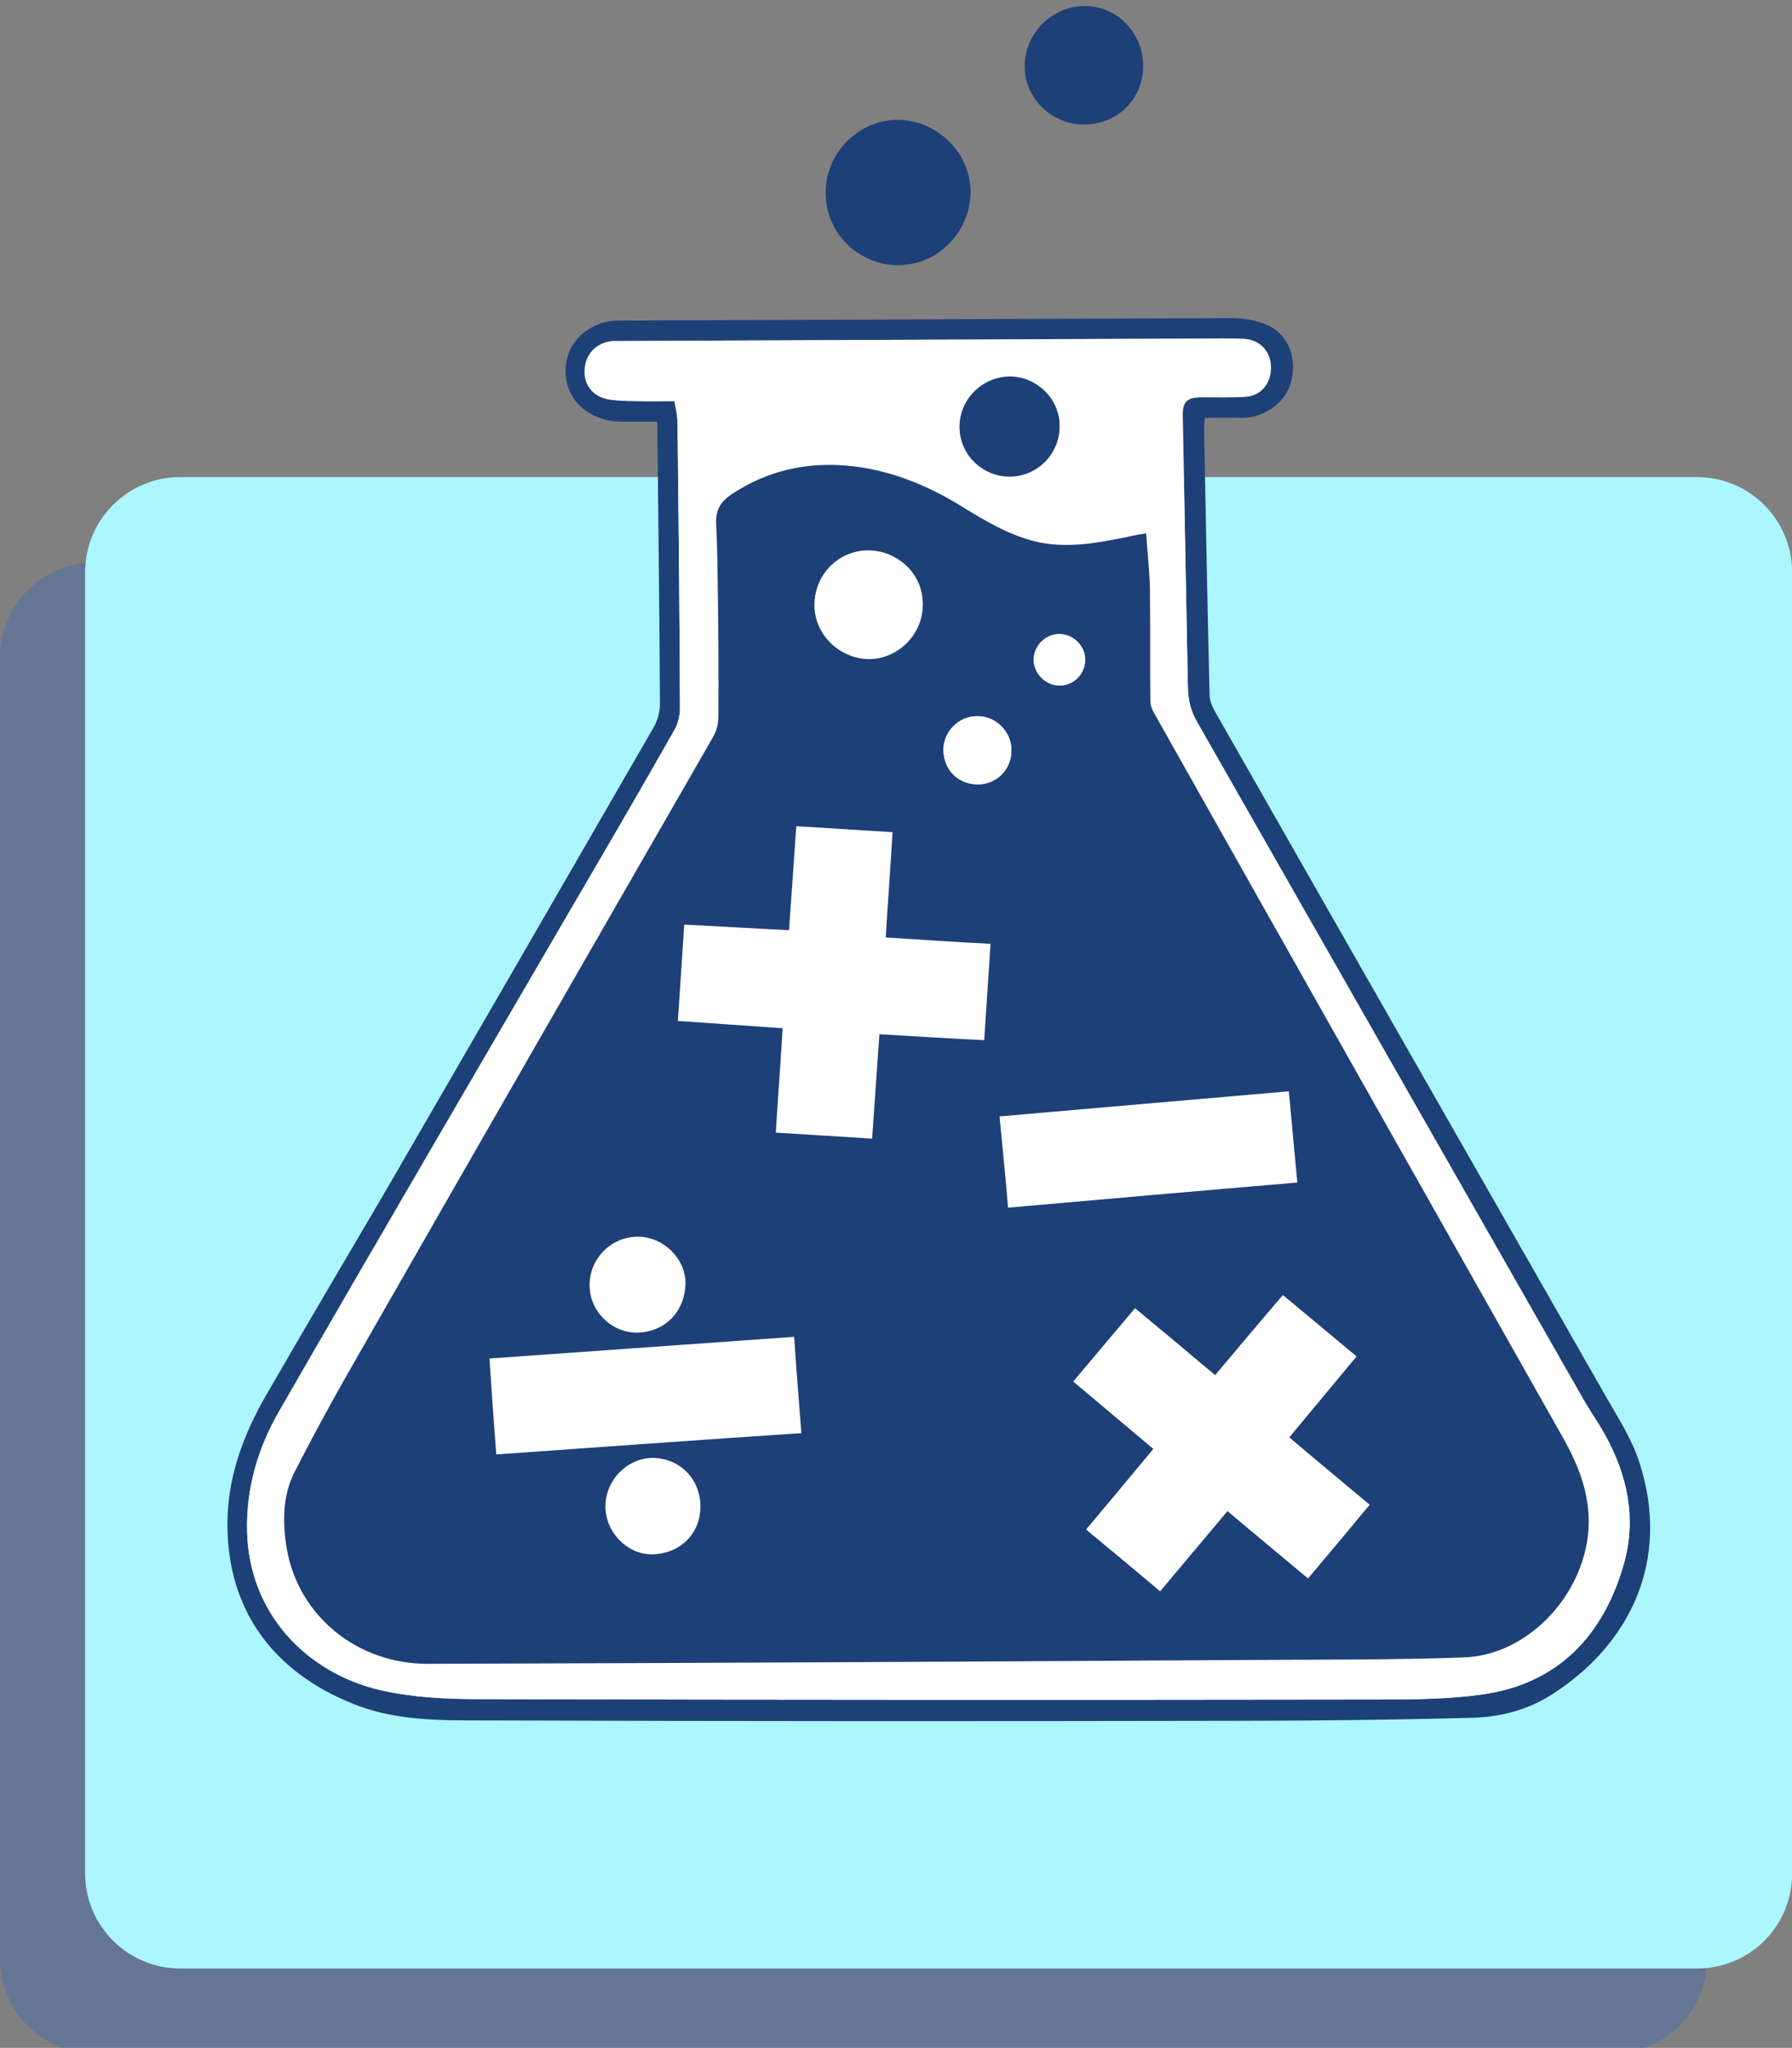 <?xml version="1.0" encoding="utf-8"?>
<!-- Generator: Adobe Illustrator 16.0.0, SVG Export Plug-In . SVG Version: 6.00 Build 0)  -->
<!DOCTYPE svg PUBLIC "-//W3C//DTD SVG 1.1//EN" "http://www.w3.org/Graphics/SVG/1.1/DTD/svg11.dtd">
<svg version="1.1" id="Layer_1" xmlns="http://www.w3.org/2000/svg" xmlns:xlink="http://www.w3.org/1999/xlink" x="0px" y="0px"
	 width="55.23px" height="63.09px" viewBox="0 0 55.23 63.09" enable-background="new 0 0 55.23 63.09" xml:space="preserve">
<rect x="0" y="0" width="55.23" height="63.09" fill="#808080" stroke="none"/>
<path opacity="0.4" fill="#3D68B1" enable-background="new    " d="M49.676,63.273H2.926c-1.614,0-2.928-1.313-2.928-2.93V20.253
	c0-1.615,1.313-2.929,2.928-2.929h46.75c1.615,0,2.931,1.313,2.931,2.929v40.079C52.619,61.96,51.305,63.273,49.676,63.273z"/>
<path fill="#ABF6FF" d="M52.303,60.646H5.553c-1.615,0-2.929-1.313-2.929-2.929V17.626c0-1.615,1.313-2.928,2.929-2.928h46.75
	c1.614,0,2.93,1.313,2.93,2.928v40.079C55.244,59.334,53.932,60.646,52.303,60.646z"/>
<g>
	<path fill="#1E4078" d="M20.261,12.99c-0.407,0-0.763,0-1.13,0c-1.194-0.025-1.942-0.958-1.628-2.035
		c0.171-0.604,0.828-1.063,1.497-1.077c6.303-0.025,12.62-0.052,18.923-0.078c0.382,0,0.802,0.065,1.156,0.223
		c0.656,0.303,0.918,1.064,0.695,1.8c-0.185,0.617-0.867,1.076-1.537,1.05c-0.367-0.013-0.723,0-1.104,0
		c-0.012,0.145-0.024,0.236-0.024,0.315c0.053,2.731,0.104,5.463,0.17,8.208c0,0.157,0.066,0.341,0.145,0.485
		c3.98,6.986,7.974,13.973,11.966,20.959c0.405,0.723,0.893,1.444,1.143,2.232c0.957,2.994-0.277,5.568-2.68,7.117
		c-0.763,0.498-1.654,0.723-2.547,0.734c-2.521,0.066-5.058,0.092-7.578,0.092c-7.644,0.014-15.286,0.014-22.93-0.013
		c-1.248,0-2.521,0-3.716-0.435c-2.417-0.893-4.005-2.704-4.071-5.437c-0.039-1.522,0.46-2.889,1.208-4.176
		c1.208-2.088,2.43-4.163,3.651-6.237c2.771-4.78,5.528-9.548,8.286-14.327c0.118-0.211,0.184-0.473,0.184-0.71
		c-0.013-2.797-0.052-5.581-0.078-8.378C20.261,13.201,20.261,13.122,20.261,12.99z M20.786,12.36
		c0.039,0.236,0.092,0.446,0.092,0.644c0.04,2.941,0.066,5.883,0.079,8.824c0,0.224-0.064,0.486-0.184,0.684
		c-0.973,1.72-1.97,3.427-2.968,5.134c-3.073,5.279-6.159,10.545-9.206,15.838c-0.644,1.115-1.012,2.35-0.984,3.676
		c0.052,2.533,1.812,4.373,4.11,4.91c0.984,0.225,2.021,0.277,3.046,0.277c9.258,0.025,18.528,0.025,27.787,0.012
		c1.037,0,2.102-0.012,3.127-0.156c2.336-0.328,3.729-1.813,4.358-4.006c0.406-1.404,0.117-2.771-0.604-4.045
		c-0.195-0.354-0.445-0.695-0.644-1.051c-3.967-6.947-7.932-13.907-11.897-20.854c-0.195-0.328-0.275-0.67-0.287-1.038
		c-0.053-2.797-0.105-5.581-0.158-8.378c-0.014-0.46,0.131-0.591,0.578-0.591c0.445,0,0.893,0.013,1.338-0.014
		c0.5-0.025,0.814-0.42,0.803-0.932c-0.014-0.473-0.342-0.827-0.828-0.854c-0.223-0.014-0.434-0.014-0.655-0.014
		c-6.199,0.026-12.384,0.053-18.583,0.079c-0.065,0-0.146,0-0.21,0c-0.513,0.039-0.867,0.407-0.88,0.919
		c-0.014,0.486,0.302,0.827,0.813,0.894c0.236,0.026,0.473,0.039,0.722,0.039C19.985,12.373,20.379,12.36,20.786,12.36z"/>
	<path fill="#FFFFFF" d="M20.786,12.36c0.039,0.236,0.092,0.446,0.092,0.644c0.04,2.941,0.066,5.883,0.079,8.824
		c0,0.224-0.064,0.486-0.184,0.684c-0.973,1.72-1.97,3.427-2.968,5.134c-3.073,5.279-6.159,10.545-9.206,15.838
		c-0.644,1.115-1.012,2.35-0.984,3.676c0.052,2.533,1.812,4.373,4.11,4.91c0.984,0.225,2.021,0.277,3.046,0.277
		c9.258,0.025,18.528,0.025,27.787,0.012c1.037,0,2.102-0.012,3.127-0.156c2.336-0.328,3.729-1.813,4.358-4.006
		c0.406-1.404,0.117-2.771-0.604-4.045c-0.195-0.354-0.445-0.695-0.644-1.051c-3.967-6.947-7.932-13.907-11.897-20.854
		c-0.195-0.328-0.275-0.67-0.287-1.038c-0.053-2.797-0.105-5.581-0.158-8.378c-0.014-0.46,0.131-0.591,0.578-0.591
		c0.445,0,0.893,0.013,1.338-0.014c0.5-0.025,0.814-0.42,0.803-0.932c-0.014-0.473-0.342-0.827-0.828-0.854
		c-0.223-0.014-0.434-0.014-0.655-0.014c-6.199,0.026-12.384,0.053-18.583,0.079c-0.065,0-0.146,0-0.21,0
		c-0.513,0.039-0.867,0.407-0.88,0.919c-0.014,0.486,0.302,0.827,0.813,0.894c0.236,0.026,0.473,0.039,0.722,0.039
		C19.985,12.373,20.379,12.36,20.786,12.36z"/>
	<path fill="#1E4078" d="M25.448,5.899c0.013-1.222,1.051-2.232,2.259-2.206c1.222,0.026,2.233,1.063,2.206,2.271
		c-0.039,1.234-1.049,2.22-2.258,2.206C26.407,8.145,25.422,7.134,25.448,5.899z"/>
	<path fill="#1E4078" d="M33.406,3.838c-0.998,0-1.826-0.814-1.826-1.8c0-0.998,0.828-1.838,1.826-1.852
		c1.023-0.013,1.838,0.828,1.826,1.878C35.219,3.063,34.43,3.838,33.406,3.838z"/>
	<path fill="#1E4078" d="M35.324,16.432c0.039,0.591,0.104,1.129,0.117,1.681c0.014,1.155,0,2.324,0.014,3.479
		c0,0.132,0.053,0.276,0.117,0.381c4.15,7.367,8.313,14.734,12.477,22.102c0.435,0.748,0.802,1.51,0.894,2.39
		c0.25,2.221-1.603,4.518-3.834,4.598c-2.232,0.078-4.479,0.064-6.726,0.078c-8.391,0.053-16.782,0.092-25.174,0.118
		c-2.207,0.013-4.019-1.483-4.373-3.56c-0.131-0.801-0.131-1.629,0.25-2.363c0.657-1.287,1.354-2.548,2.075-3.795
		c3.598-6.291,7.209-12.567,10.821-18.845c0.104-0.184,0.158-0.407,0.158-0.617c0.013-1.234,0-2.456-0.014-3.69
		c-0.013-0.735-0.013-1.471-0.053-2.206c-0.026-0.446,0.105-0.709,0.499-0.972c1.077-0.709,2.272-0.972,3.506-0.867
		c1.274,0.105,2.456,0.578,3.547,1.248c0.722,0.446,1.443,0.88,2.283,1.09c0.947,0.224,1.865,0.053,2.799-0.131
		C34.877,16.51,35.061,16.471,35.324,16.432z M27.299,28.881c0.065-1.104,0.146-2.167,0.21-3.244
		c-1.011-0.065-1.981-0.118-2.967-0.184c-0.079,1.09-0.145,2.127-0.224,3.204c-1.09-0.053-2.14-0.118-3.23-0.171
		c-0.064,1.012-0.131,1.983-0.196,2.968c1.09,0.079,2.153,0.145,3.229,0.224c-0.064,1.089-0.145,2.14-0.21,3.216
		c1.011,0.066,1.982,0.119,2.968,0.186c0.079-1.104,0.146-2.141,0.225-3.218c1.09,0.065,2.152,0.132,3.23,0.184
		c0.064-1.011,0.131-1.982,0.195-2.968C29.439,29.024,28.39,28.946,27.299,28.881z M35.547,44.639
		c-0.709,0.854-1.379,1.655-2.073,2.482c0.772,0.645,1.522,1.261,2.282,1.904c0.697-0.828,1.379-1.643,2.076-2.471
		c0.84,0.711,1.654,1.379,2.482,2.075c0.643-0.762,1.272-1.51,1.901-2.271c-0.84-0.696-1.653-1.379-2.479-2.075
		c0.695-0.841,1.379-1.654,2.074-2.495c-0.775-0.645-1.511-1.262-2.271-1.891c-0.709,0.826-1.393,1.642-2.088,2.469
		c-0.84-0.709-1.643-1.379-2.469-2.063c-0.646,0.762-1.273,1.51-1.904,2.26C33.904,43.26,34.719,43.941,35.547,44.639z
		 M24.699,44.152c-0.079-1.012-0.157-1.969-0.223-2.967c-3.152,0.223-6.265,0.445-9.39,0.668c0.065,0.998,0.131,1.957,0.21,2.955
		C18.422,44.586,21.535,44.363,24.699,44.152z M31.068,37.206c2.994-0.263,5.949-0.524,8.916-0.774
		c-0.092-0.945-0.17-1.865-0.262-2.811c-2.994,0.263-5.949,0.512-8.916,0.773C30.898,35.342,30.99,36.261,31.068,37.206z
		 M28.429,18.664c0.053-0.906-0.656-1.642-1.604-1.694c-0.919-0.053-1.694,0.67-1.72,1.628c-0.04,0.88,0.722,1.668,1.628,1.708
		C27.628,20.331,28.39,19.596,28.429,18.664z M19.617,41.055c0.867,0,1.497-0.645,1.51-1.523c0-0.762-0.683-1.432-1.471-1.432
		c-0.814,0-1.484,0.67-1.484,1.483C18.16,40.371,18.83,41.055,19.617,41.055z M21.587,46.438c0.014-0.84-0.604-1.496-1.431-1.521
		c-0.788-0.025-1.484,0.656-1.497,1.471c-0.013,0.787,0.645,1.483,1.392,1.497C20.917,47.896,21.574,47.292,21.587,46.438z
		 M31.174,23.115c0-0.577-0.473-1.051-1.051-1.051s-1.037,0.474-1.037,1.064c0,0.604,0.445,1.037,1.052,1.037
		C30.727,24.166,31.174,23.706,31.174,23.115z M32.645,19.53c-0.42,0-0.787,0.381-0.787,0.801c0,0.421,0.381,0.788,0.801,0.788
		s0.787-0.381,0.787-0.801S33.078,19.53,32.645,19.53z"/>
	<path fill="#1E4078" d="M29.572,13.148c0-0.854,0.709-1.55,1.563-1.55c0.841,0.013,1.535,0.709,1.523,1.536
		c0,0.867-0.709,1.563-1.563,1.55C30.254,14.672,29.572,13.988,29.572,13.148z"/>
	<path fill="#FFFFFF" d="M25.106,18.624c0-0.919,0.762-1.681,1.681-1.668c0.905,0.014,1.654,0.762,1.654,1.668
		c0,0.933-0.762,1.682-1.682,1.668C25.841,20.279,25.106,19.53,25.106,18.624z"/>
	<path fill="#FFFFFF" d="M31.857,20.331c0-0.433,0.354-0.801,0.801-0.787c0.434,0,0.787,0.367,0.787,0.787
		c0,0.447-0.367,0.802-0.801,0.788C32.211,21.106,31.869,20.752,31.857,20.331z"/>
	<path fill="#FFFFFF" d="M29.072,23.115c0-0.577,0.473-1.063,1.064-1.051c0.563,0,1.036,0.486,1.036,1.051
		c0,0.591-0.485,1.063-1.063,1.051C29.545,24.153,29.086,23.68,29.072,23.115z"/>
</g>
</svg>
